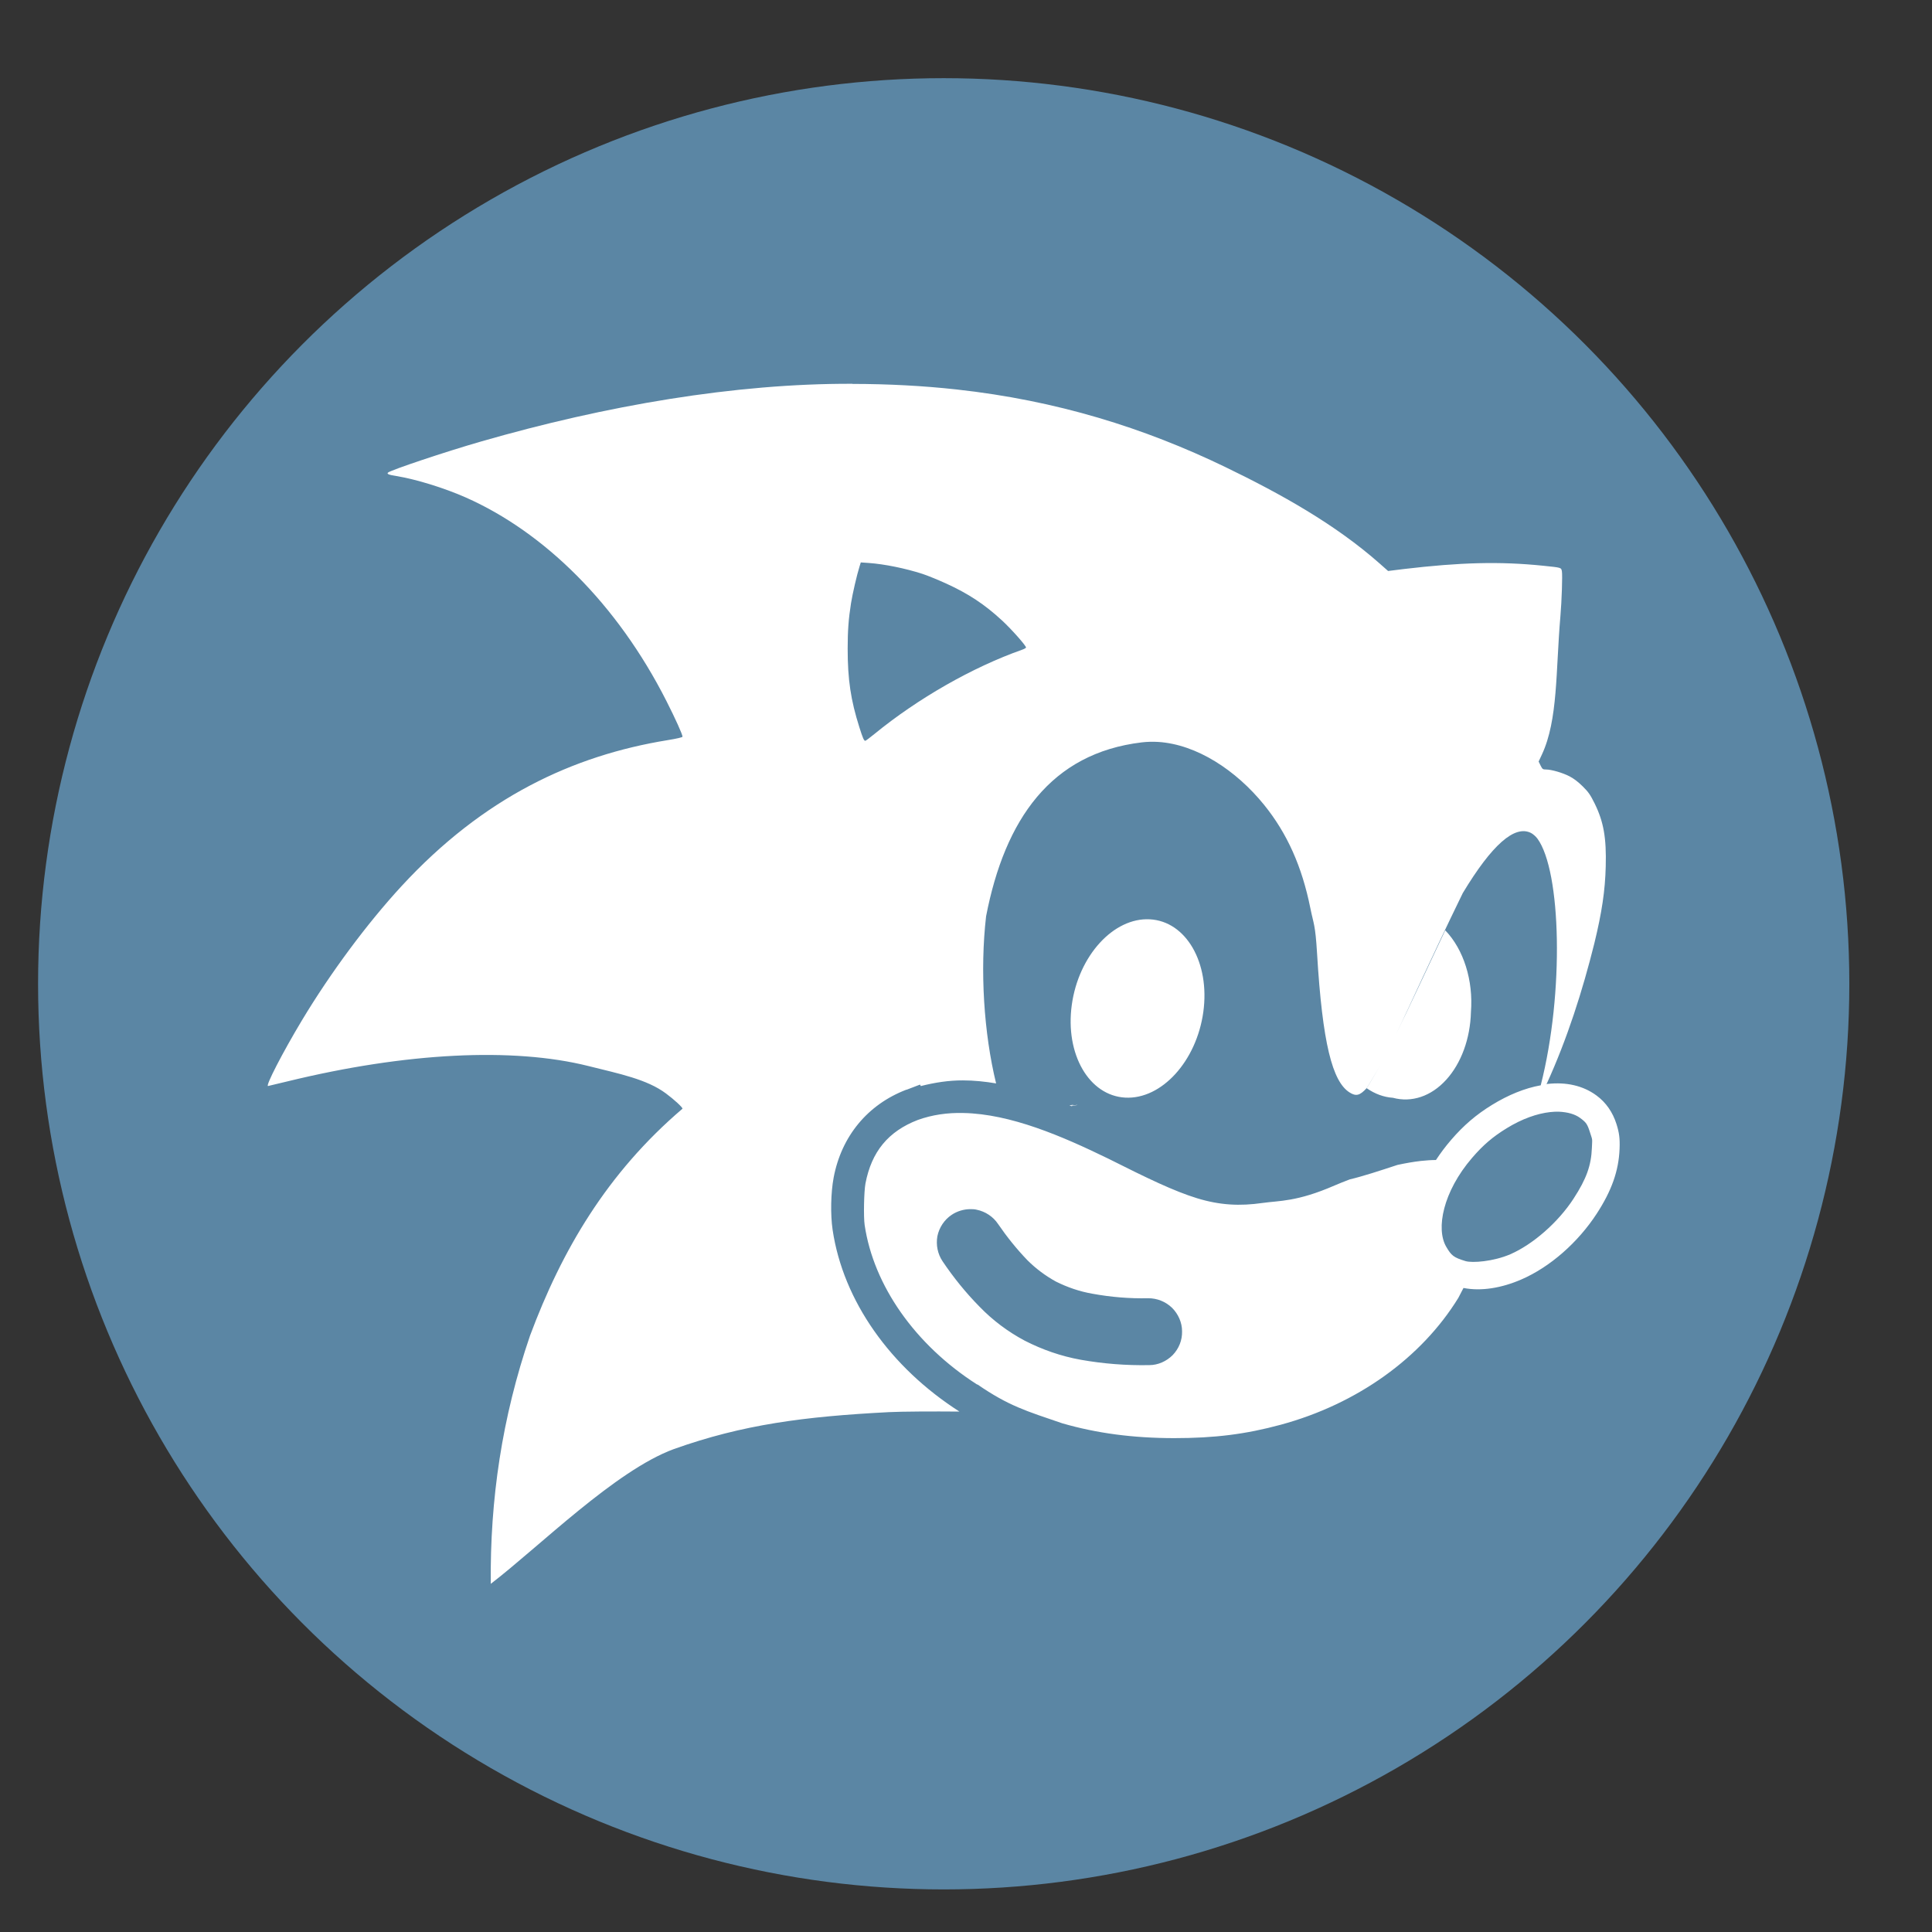 <?xml version="1.0" encoding="UTF-8" standalone="no"?>
<!-- Created with Inkscape (http://www.inkscape.org/) -->

<svg
   xmlns:dc="http://purl.org/dc/elements/1.1/"
   xmlns:cc="http://creativecommons.org/ns#"
   xmlns:rdf="http://www.w3.org/1999/02/22-rdf-syntax-ns#"
   xmlns:svg="http://www.w3.org/2000/svg"
   xmlns="http://www.w3.org/2000/svg"
   xmlns:xlink="http://www.w3.org/1999/xlink"
   xmlns:sodipodi="http://sodipodi.sourceforge.net/DTD/sodipodi-0.dtd"
   xmlns:inkscape="http://www.inkscape.org/namespaces/inkscape"
   width="48"
   height="48"
   viewBox="0 0 48 48"
   id="svg4232"
   version="1.1"
   inkscape:version="0.92.4 5da689c313, 2019-01-14"
   sodipodi:docname="gens-gs.svg">
  <rect x="0" y="0" width="48" height="48" fill="#333333" stroke="none"/>
  <defs
     id="defs4234">
    <color-profile
       name="NTSC-RGB"
       xlink:href="/usr/share/color/icc/colord/NTSC-RGB.icc"
       id="color-profile3" />
    <color-profile
       name="Apple-RGB"
       xlink:href="/usr/share/color/icc/colord/AppleRGB.icc"
       id="color-profile5" />
    <color-profile
       name="Compatible-with-Adobe-RGB--1998-"
       xlink:href="/usr/share/color/icc/colord/AdobeRGB1998.icc"
       id="color-profile7" />
    <radialGradient
       id="radial0"
       gradientUnits="userSpaceOnUse"
       cx="450.909"
       cy="189.579"
       fx="450.909"
       fy="189.579"
       r="21.167"
       gradientTransform="matrix(3.57049e-7,-0.103,-0.288,-1.33269e-7,78.985,88.973)">
      <stop
         offset="0"
         style="stop-color:rgb(0%,0%,0%);stop-opacity:0.314;"
         id="stop822" />
      <stop
         offset="0.222"
         style="stop-color:rgb(0%,0%,0%);stop-opacity:0.275;"
         id="stop824" />
      <stop
         offset="1"
         style="stop-color:rgb(0%,0%,0%);stop-opacity:0;"
         id="stop826" />
    </radialGradient>
    <radialGradient
       id="radial1"
       gradientUnits="userSpaceOnUse"
       cx="450.909"
       cy="189.579"
       fx="450.909"
       fy="189.579"
       r="21.167"
       gradientTransform="matrix(-3.57049e-7,0.103,0.288,1.33269e-7,-31.686,-4.375)">
      <stop
         offset="0"
         style="stop-color:rgb(0%,0%,0%);stop-opacity:0.314;"
         id="stop829" />
      <stop
         offset="0.222"
         style="stop-color:rgb(0%,0%,0%);stop-opacity:0.275;"
         id="stop831" />
      <stop
         offset="1"
         style="stop-color:rgb(0%,0%,0%);stop-opacity:0;"
         id="stop833" />
    </radialGradient>
    <radialGradient
       id="radial2"
       gradientUnits="userSpaceOnUse"
       cx="450.909"
       cy="189.579"
       fx="450.909"
       fy="189.579"
       r="21.167"
       gradientTransform="matrix(-3.57049e-7,-0.103,0.288,-1.33269e-7,-31.686,88.973)">
      <stop
         offset="0"
         style="stop-color:rgb(0%,0%,0%);stop-opacity:0.314;"
         id="stop836" />
      <stop
         offset="0.222"
         style="stop-color:rgb(0%,0%,0%);stop-opacity:0.275;"
         id="stop838" />
      <stop
         offset="1"
         style="stop-color:rgb(0%,0%,0%);stop-opacity:0;"
         id="stop840" />
    </radialGradient>
    <radialGradient
       id="radial3"
       gradientUnits="userSpaceOnUse"
       cx="450.909"
       cy="189.579"
       fx="450.909"
       fy="189.579"
       r="21.167"
       gradientTransform="matrix(3.57049e-7,0.103,-0.288,1.33269e-7,78.985,-4.375)">
      <stop
         offset="0"
         style="stop-color:rgb(0%,0%,0%);stop-opacity:0.314;"
         id="stop843" />
      <stop
         offset="0.222"
         style="stop-color:rgb(0%,0%,0%);stop-opacity:0.275;"
         id="stop845" />
      <stop
         offset="1"
         style="stop-color:rgb(0%,0%,0%);stop-opacity:0;"
         id="stop847" />
    </radialGradient>
    <linearGradient
       id="linear0"
       gradientUnits="userSpaceOnUse"
       x1="255.323"
       y1="233.5"
       x2="255.323"
       y2="254.667"
       gradientTransform="matrix(0.027,0,0,0.082,16.657,23.143)">
      <stop
         offset="0"
         style="stop-color:rgb(0%,0%,0%);stop-opacity:0.275;"
         id="stop850" />
      <stop
         offset="1"
         style="stop-color:rgb(0%,0%,0%);stop-opacity:0;"
         id="stop852" />
    </linearGradient>
    <linearGradient
       id="linear1"
       gradientUnits="userSpaceOnUse"
       x1="254"
       y1="233.5"
       x2="254"
       y2="-168.667"
       gradientTransform="matrix(0.094,0,0,0.094,0,20.158)">
      <stop
         offset="0"
         style="stop-color:rgb(100%,43.922%,26.275%);stop-opacity:1;"
         id="stop855" />
      <stop
         offset="1"
         style="stop-color:rgb(100%,54.118%,39.608%);stop-opacity:1;"
         id="stop857" />
    </linearGradient>
    <linearGradient
       id="linear2"
       gradientUnits="userSpaceOnUse"
       x1="254"
       y1="148.833"
       x2="254"
       y2="-84"
       gradientTransform="matrix(0.094,0,0,0.094,0,20.158)">
      <stop
         offset="0"
         style="stop-color:rgb(74.118%,74.118%,74.118%);stop-opacity:1;"
         id="stop860" />
      <stop
         offset="1"
         style="stop-color:rgb(87.843%,87.843%,87.843%);stop-opacity:1;"
         id="stop862" />
    </linearGradient>
    <linearGradient
       id="linear2-3"
       gradientUnits="userSpaceOnUse"
       x1="254"
       y1="148.833"
       x2="254"
       y2="-84"
       gradientTransform="matrix(0.085,0,0,0.085,-19.163,21.468)">
      <stop
         offset="0"
         style="stop-color:rgb(74.118%,74.118%,74.118%);stop-opacity:1;"
         id="stop860-6" />
      <stop
         offset="1"
         style="stop-color:rgb(87.843%,87.843%,87.843%);stop-opacity:1;"
         id="stop862-7" />
    </linearGradient>
    <radialGradient
       id="radial0-1"
       gradientUnits="userSpaceOnUse"
       cx="450.909"
       cy="189.579"
       fx="450.909"
       fy="189.579"
       r="21.167"
       gradientTransform="matrix(3.57049e-7,-0.103,-0.288,-1.33269e-7,78.985,88.973)">
      <stop
         offset="0"
         style="stop-color:rgb(0%,0%,0%);stop-opacity:0.314;"
         id="stop822-2" />
      <stop
         offset="0.222"
         style="stop-color:rgb(0%,0%,0%);stop-opacity:0.275;"
         id="stop824-7" />
      <stop
         offset="1"
         style="stop-color:rgb(0%,0%,0%);stop-opacity:0;"
         id="stop826-0" />
    </radialGradient>
    <radialGradient
       id="radial1-9"
       gradientUnits="userSpaceOnUse"
       cx="450.909"
       cy="189.579"
       fx="450.909"
       fy="189.579"
       r="21.167"
       gradientTransform="matrix(-3.57049e-7,0.103,0.288,1.33269e-7,-31.686,-4.375)">
      <stop
         offset="0"
         style="stop-color:rgb(0%,0%,0%);stop-opacity:0.314;"
         id="stop829-3" />
      <stop
         offset="0.222"
         style="stop-color:rgb(0%,0%,0%);stop-opacity:0.275;"
         id="stop831-6" />
      <stop
         offset="1"
         style="stop-color:rgb(0%,0%,0%);stop-opacity:0;"
         id="stop833-0" />
    </radialGradient>
    <radialGradient
       id="radial2-6"
       gradientUnits="userSpaceOnUse"
       cx="450.909"
       cy="189.579"
       fx="450.909"
       fy="189.579"
       r="21.167"
       gradientTransform="matrix(-3.57049e-7,-0.103,0.288,-1.33269e-7,-31.686,88.973)">
      <stop
         offset="0"
         style="stop-color:rgb(0%,0%,0%);stop-opacity:0.314;"
         id="stop836-2" />
      <stop
         offset="0.222"
         style="stop-color:rgb(0%,0%,0%);stop-opacity:0.275;"
         id="stop838-6" />
      <stop
         offset="1"
         style="stop-color:rgb(0%,0%,0%);stop-opacity:0;"
         id="stop840-1" />
    </radialGradient>
    <radialGradient
       id="radial3-8"
       gradientUnits="userSpaceOnUse"
       cx="450.909"
       cy="189.579"
       fx="450.909"
       fy="189.579"
       r="21.167"
       gradientTransform="matrix(3.57049e-7,0.103,-0.288,1.33269e-7,78.985,-4.375)">
      <stop
         offset="0"
         style="stop-color:rgb(0%,0%,0%);stop-opacity:0.314;"
         id="stop843-7" />
      <stop
         offset="0.222"
         style="stop-color:rgb(0%,0%,0%);stop-opacity:0.275;"
         id="stop845-9" />
      <stop
         offset="1"
         style="stop-color:rgb(0%,0%,0%);stop-opacity:0;"
         id="stop847-2" />
    </radialGradient>
    <radialGradient
       id="radial0-3"
       gradientUnits="userSpaceOnUse"
       cx="450.909"
       cy="189.579"
       fx="450.909"
       fy="189.579"
       r="21.167"
       gradientTransform="matrix(3.57049e-7,-0.103,-0.288,-1.33269e-7,78.985,88.973)">
      <stop
         offset="0"
         style="stop-color:rgb(0%,0%,0%);stop-opacity:0.314;"
         id="stop822-6" />
      <stop
         offset="0.222"
         style="stop-color:rgb(0%,0%,0%);stop-opacity:0.275;"
         id="stop824-75" />
      <stop
         offset="1"
         style="stop-color:rgb(0%,0%,0%);stop-opacity:0;"
         id="stop826-3" />
    </radialGradient>
    <radialGradient
       id="radial1-5"
       gradientUnits="userSpaceOnUse"
       cx="450.909"
       cy="189.579"
       fx="450.909"
       fy="189.579"
       r="21.167"
       gradientTransform="matrix(-3.57049e-7,0.103,0.288,1.33269e-7,-31.686,-4.375)">
      <stop
         offset="0"
         style="stop-color:rgb(0%,0%,0%);stop-opacity:0.314;"
         id="stop829-6" />
      <stop
         offset="0.222"
         style="stop-color:rgb(0%,0%,0%);stop-opacity:0.275;"
         id="stop831-2" />
      <stop
         offset="1"
         style="stop-color:rgb(0%,0%,0%);stop-opacity:0;"
         id="stop833-9" />
    </radialGradient>
    <radialGradient
       id="radial2-1"
       gradientUnits="userSpaceOnUse"
       cx="450.909"
       cy="189.579"
       fx="450.909"
       fy="189.579"
       r="21.167"
       gradientTransform="matrix(-3.57049e-7,-0.103,0.288,-1.33269e-7,-31.686,88.973)">
      <stop
         offset="0"
         style="stop-color:rgb(0%,0%,0%);stop-opacity:0.314;"
         id="stop836-27" />
      <stop
         offset="0.222"
         style="stop-color:rgb(0%,0%,0%);stop-opacity:0.275;"
         id="stop838-0" />
      <stop
         offset="1"
         style="stop-color:rgb(0%,0%,0%);stop-opacity:0;"
         id="stop840-9" />
    </radialGradient>
    <radialGradient
       id="radial3-3"
       gradientUnits="userSpaceOnUse"
       cx="450.909"
       cy="189.579"
       fx="450.909"
       fy="189.579"
       r="21.167"
       gradientTransform="matrix(3.57049e-7,0.103,-0.288,1.33269e-7,78.985,-4.375)">
      <stop
         offset="0"
         style="stop-color:rgb(0%,0%,0%);stop-opacity:0.314;"
         id="stop843-6" />
      <stop
         offset="0.222"
         style="stop-color:rgb(0%,0%,0%);stop-opacity:0.275;"
         id="stop845-0" />
      <stop
         offset="1"
         style="stop-color:rgb(0%,0%,0%);stop-opacity:0;"
         id="stop847-6" />
    </radialGradient>
    <radialGradient
       id="radial0-7"
       gradientUnits="userSpaceOnUse"
       cx="450.909"
       cy="189.579"
       fx="450.909"
       fy="189.579"
       r="21.167"
       gradientTransform="matrix(3.57049e-7,-0.103,-0.288,-1.33269e-7,78.985,88.973)">
      <stop
         offset="0"
         style="stop-color:rgb(0%,0%,0%);stop-opacity:0.314;"
         id="stop822-5" />
      <stop
         offset="0.222"
         style="stop-color:rgb(0%,0%,0%);stop-opacity:0.275;"
         id="stop824-9" />
      <stop
         offset="1"
         style="stop-color:rgb(0%,0%,0%);stop-opacity:0;"
         id="stop826-2" />
    </radialGradient>
    <radialGradient
       id="radial1-2"
       gradientUnits="userSpaceOnUse"
       cx="450.909"
       cy="189.579"
       fx="450.909"
       fy="189.579"
       r="21.167"
       gradientTransform="matrix(-3.57049e-7,0.103,0.288,1.33269e-7,-31.686,-4.375)">
      <stop
         offset="0"
         style="stop-color:rgb(0%,0%,0%);stop-opacity:0.314;"
         id="stop829-8" />
      <stop
         offset="0.222"
         style="stop-color:rgb(0%,0%,0%);stop-opacity:0.275;"
         id="stop831-9" />
      <stop
         offset="1"
         style="stop-color:rgb(0%,0%,0%);stop-opacity:0;"
         id="stop833-7" />
    </radialGradient>
    <radialGradient
       id="radial2-3"
       gradientUnits="userSpaceOnUse"
       cx="450.909"
       cy="189.579"
       fx="450.909"
       fy="189.579"
       r="21.167"
       gradientTransform="matrix(-3.57049e-7,-0.103,0.288,-1.33269e-7,-31.686,88.973)">
      <stop
         offset="0"
         style="stop-color:rgb(0%,0%,0%);stop-opacity:0.314;"
         id="stop836-6" />
      <stop
         offset="0.222"
         style="stop-color:rgb(0%,0%,0%);stop-opacity:0.275;"
         id="stop838-1" />
      <stop
         offset="1"
         style="stop-color:rgb(0%,0%,0%);stop-opacity:0;"
         id="stop840-2" />
    </radialGradient>
    <radialGradient
       id="radial3-9"
       gradientUnits="userSpaceOnUse"
       cx="450.909"
       cy="189.579"
       fx="450.909"
       fy="189.579"
       r="21.167"
       gradientTransform="matrix(3.57049e-7,0.103,-0.288,1.33269e-7,78.985,-4.375)">
      <stop
         offset="0"
         style="stop-color:rgb(0%,0%,0%);stop-opacity:0.314;"
         id="stop843-3" />
      <stop
         offset="0.222"
         style="stop-color:rgb(0%,0%,0%);stop-opacity:0.275;"
         id="stop845-1" />
      <stop
         offset="1"
         style="stop-color:rgb(0%,0%,0%);stop-opacity:0;"
         id="stop847-9" />
    </radialGradient>
    <linearGradient
       id="linearGradient3866">
      <stop
         style="stop-color:#000000;stop-opacity:0.521"
         offset="0"
         id="stop3868" />
      <stop
         style="stop-color:#2883c3;stop-opacity:0;"
         offset="1"
         id="stop3870" />
    </linearGradient>
    <linearGradient
       id="linearGradient3874">
      <stop
         style="stop-color:#000d0e;stop-opacity:0.841;"
         offset="0"
         id="stop3876" />
      <stop
         style="stop-color:#000000;stop-opacity:0;"
         offset="1"
         id="stop3878" />
    </linearGradient>
    <clipPath
       id="clipPath892"
       clipPathUnits="userSpaceOnUse">
      <path
         inkscape:connector-curvature="0"
         id="path894"
         d="M 38.524,20.232 V 51.239 h 3.597 V 20.232 Z M 14.126,21.003 V 52.011 H 17.723 V 21.003 Z M 5.992,21.259 V 52.267 H 9.591 V 21.259 Z m 24.398,1.371 v 31.006 h 3.597 V 22.63 Z m -20.331,1.626 v 31.008 h 3.597 V 24.257 Z m 24.397,0.086 v 31.008 h 3.599 V 24.343 Z M 1.927,25.799 V 56.807 H 5.524 V 25.799 Z m 16.265,0.086 v 31.008 h 3.597 V 25.885 Z m 24.398,0 v 31.008 h 3.597 V 25.885 Z m -16.265,2.228 v 31.006 h 3.597 V 28.112 Z M 22.259,30.767 v 31.008 h 3.597 V 30.767 Z"
         style="fill:#ffffff;fill-opacity:0.255;stroke:none;stroke-width:1.526;stroke-linecap:round;stroke-linejoin:round;stroke-miterlimit:4;stroke-dasharray:none;stroke-opacity:1" />
    </clipPath>
    <clipPath
       clipPathUnits="userSpaceOnUse"
       id="clipPath3881">
      <circle
         r="103.5"
         cy="152.5"
         cx="539.5"
         style="fill:#008dff;fill-opacity:1;fill-rule:evenodd;stroke:none"
         id="path3883"
         transform="translate(-412,-17)" />
    </clipPath>
    <linearGradient
       id="linearGradient4019">
      <stop
         offset="0"
         style="stop-color:#adcce1;stop-opacity:1;"
         id="stop4021" />
      <stop
         offset="0.262"
         style="stop-color:#6bbfe1;stop-opacity:1;"
         id="stop4023" />
      <stop
         offset="0.746"
         style="stop-color:#2596d1;stop-opacity:1;"
         id="stop4025" />
      <stop
         offset="1"
         style="stop-color:#2372c0;stop-opacity:1;"
         id="stop4027" />
    </linearGradient>
    <linearGradient
       id="linearGradient4085">
      <stop
         offset="0"
         style="stop-color:#ffffff;stop-opacity:1"
         id="stop4087" />
      <stop
         offset="0.063"
         style="stop-color:#ffffff;stop-opacity:0.2"
         id="stop4089" />
      <stop
         offset="0.951"
         style="stop-color:#ffffff;stop-opacity:0.2"
         id="stop4091" />
      <stop
         offset="1"
         style="stop-color:#ffffff;stop-opacity:0.392"
         id="stop4093" />
    </linearGradient>
    <filter
       style="color-interpolation-filters:sRGB"
       id="filter3174">
      <feGaussianBlur
         stdDeviation="1.71"
         id="feGaussianBlur3176" />
    </filter>
    <linearGradient
       gradientTransform="scale(1.006,0.994)"
       gradientUnits="userSpaceOnUse"
       id="ButtonShadow"
       y2="7.017"
       x2="45.448"
       y1="92.54"
       x1="45.448">
      <stop
         offset="0"
         style="stop-color:#000000;stop-opacity:1"
         id="stop3750" />
      <stop
         offset="1"
         style="stop-color:#000000;stop-opacity:0.588"
         id="stop3752" />
    </linearGradient>
    <linearGradient
       id="linearGradient5048-8-7">
      <stop
         offset="0"
         style="stop-color:#000000;stop-opacity:0"
         id="stop5050-4-2" />
      <stop
         offset="0.5"
         style="stop-color:#000000;stop-opacity:1"
         id="stop5056-7-4" />
      <stop
         offset="1"
         style="stop-color:#000000;stop-opacity:0"
         id="stop5052-0-1-7" />
    </linearGradient>
    <linearGradient
       id="linearGradient5060-29-0">
      <stop
         offset="0"
         style="stop-color:#000000;stop-opacity:1"
         id="stop5062-9-7" />
      <stop
         offset="1"
         style="stop-color:#000000;stop-opacity:0"
         id="stop5064-08-2" />
    </linearGradient>
    <linearGradient
       id="linearGradient3851">
      <stop
         id="stop3853"
         style="stop-color:#5b8da7;stop-opacity:1;"
         offset="0" />
      <stop
         id="stop3855"
         style="stop-color:#1c3447;stop-opacity:1;"
         offset="1" />
    </linearGradient>
    <filter
       style="color-interpolation-filters:sRGB"
       id="filter3174-0">
      <feGaussianBlur
         stdDeviation="1.71"
         id="feGaussianBlur3176-9" />
    </filter>
    <clipPath
       id="clipPath916"
       clipPathUnits="userSpaceOnUse">
      <g
         id="g920"
         inkscape:label="circulo"
         style="display:inline;opacity:0.99;fill:#126136;fill-opacity:1"
         transform="matrix(1.15,0,0,1.15,-4.486,-7.526)">
        <path
           style="fill:#126136;fill-opacity:1;stroke:none;stroke-width:1.491"
           d="M 44.322,27.405 A 19.73,19.73 0 0 1 24.592,47.135 19.73,19.73 0 0 1 4.863,27.405 19.73,19.73 0 0 1 24.592,7.675 19.73,19.73 0 0 1 44.322,27.405 Z"
           id="path918"
           inkscape:connector-curvature="0" />
      </g>
    </clipPath>
    <clipPath
       clipPathUnits="userSpaceOnUse"
       id="clipPath3866">
      <circle
         r="312"
         cy="449"
         cx="1132"
         id="path3868"
         style="fill:#44abb1;fill-opacity:1;fill-rule:evenodd;stroke:none"
         transform="matrix(0.687,0,0,0.687,-521.355,-47.662)" />
    </clipPath>
    <linearGradient
       inkscape:collect="always"
       id="linearGradient4118">
      <stop
         style="stop-color:#0eb474;stop-opacity:1;"
         offset="0"
         id="stop4120" />
      <stop
         style="stop-color:#0eb474;stop-opacity:0;"
         offset="1"
         id="stop4122" />
    </linearGradient>
    <linearGradient
       id="linearGradient3837"
       inkscape:collect="always">
      <stop
         id="stop3839"
         offset="0"
         style="stop-color:#7db257;stop-opacity:1;" />
      <stop
         id="stop3841"
         offset="1"
         style="stop-color:#7db257;stop-opacity:0;" />
    </linearGradient>
    <linearGradient
       gradientUnits="userSpaceOnUse"
       y2="356.662"
       x2="316.055"
       y1="546.635"
       x1="502.835"
       id="linearGradient3843"
       xlink:href="#linearGradient3837"
       inkscape:collect="always" />
    <clipPath
       id="clipPath3847"
       clipPathUnits="userSpaceOnUse">
      <circle
         r="260.215"
         cy="342.294"
         cx="322.441"
         style="fill:url(#linearGradient3843);fill-opacity:1;fill-rule:evenodd;stroke:none"
         id="path3849"
         transform="matrix(0.886,0,0,0.886,-24.011,495.99)" />
    </clipPath>
    <clipPath
       clipPathUnits="userSpaceOnUse"
       id="clipPath3344">
      <circle
         r="260.215"
         cy="342.294"
         cx="322.441"
         transform="matrix(0.1,0,0,0.1,-8.128,-10.107)"
         id="path3346"
         style="fill:#0eb474;fill-opacity:1;fill-rule:evenodd;stroke:none" />
    </clipPath>
    <linearGradient
       inkscape:collect="always"
       xlink:href="#linearGradient4118"
       id="linearGradient4124"
       x1="62.225"
       y1="342.294"
       x2="582.656"
       y2="342.294"
       gradientUnits="userSpaceOnUse" />
    <clipPath
       id="clipPath932"
       clipPathUnits="userSpaceOnUse">
      <g
         id="g936"
         inkscape:label="circulo"
         style="display:inline;opacity:0.99;fill:#32b6a1;fill-opacity:1"
         transform="matrix(1.15,0,0,1.15,-4.486,-7.526)">
        <path
           style="fill:#32b6a1;fill-opacity:1;stroke:none;stroke-width:1.491"
           d="M 44.322,27.405 A 19.73,19.73 0 0 1 24.592,47.135 19.73,19.73 0 0 1 4.863,27.405 19.73,19.73 0 0 1 24.592,7.675 19.73,19.73 0 0 1 44.322,27.405 Z"
           id="path934"
           inkscape:connector-curvature="0" />
      </g>
    </clipPath>
    <clipPath
       id="clipPath942"
       clipPathUnits="userSpaceOnUse">
      <g
         id="g946"
         inkscape:label="circulo"
         style="display:inline;opacity:0.99;fill:#32b6a1;fill-opacity:1"
         transform="matrix(1.15,0,0,1.15,-4.486,-7.526)">
        <path
           style="fill:#32b6a1;fill-opacity:1;stroke:none;stroke-width:1.491"
           d="M 44.322,27.405 A 19.73,19.73 0 0 1 24.592,47.135 19.73,19.73 0 0 1 4.863,27.405 19.73,19.73 0 0 1 24.592,7.675 19.73,19.73 0 0 1 44.322,27.405 Z"
           id="path944"
           inkscape:connector-curvature="0" />
      </g>
    </clipPath>
    <linearGradient
       id="linearGradient3822">
      <stop
         id="stop3824"
         style="stop-color:#e6e6e6;stop-opacity:1"
         offset="0" />
      <stop
         id="stop3826"
         style="stop-color:#f5f5f5;stop-opacity:1"
         offset="1" />
    </linearGradient>
    <linearGradient
       id="linearGradient3737">
      <stop
         id="stop3739"
         style="stop-color:#ffffff;stop-opacity:1"
         offset="0" />
      <stop
         id="stop3741"
         style="stop-color:#ffffff;stop-opacity:0"
         offset="1" />
    </linearGradient>
    <linearGradient
       id="linearGradient3700">
      <stop
         id="stop3702"
         style="stop-color:#f05517;stop-opacity:1"
         offset="0" />
      <stop
         id="stop3704"
         style="stop-color:#f37340;stop-opacity:1"
         offset="1" />
    </linearGradient>
    <filter
       id="filter3174-7"
       style="color-interpolation-filters:sRGB">
      <feGaussianBlur
         id="feGaussianBlur3176-5"
         stdDeviation="1.71" />
    </filter>
    <linearGradient
       x1="36.357"
       y1="6"
       x2="36.357"
       y2="63.893"
       id="linearGradient3188"
       xlink:href="#linearGradient3737"
       gradientUnits="userSpaceOnUse" />
    <filter
       x="-0.192"
       y="-0.192"
       width="1.384"
       height="1.384"
       id="filter3794"
       style="color-interpolation-filters:sRGB">
      <feGaussianBlur
         id="feGaussianBlur3796"
         stdDeviation="5.28" />
    </filter>
    <linearGradient
       x1="48"
       y1="20.221"
       x2="48"
       y2="138.661"
       id="linearGradient3613"
       xlink:href="#linearGradient3737"
       gradientUnits="userSpaceOnUse" />
    <radialGradient
       cx="48"
       cy="90.172"
       r="42"
       fx="48"
       fy="90.172"
       id="radialGradient3619"
       xlink:href="#linearGradient3737"
       gradientUnits="userSpaceOnUse"
       gradientTransform="matrix(1.157,0,0,0.996,-7.551,0.197)" />
    <clipPath
       id="clipPath3613">
      <rect
         width="84"
         height="84"
         rx="6"
         ry="6"
         x="6"
         y="6"
         id="rect3615"
         style="fill:#ffffff;fill-opacity:1;fill-rule:nonzero;stroke:none" />
    </clipPath>
    <linearGradient
       x1="48"
       y1="90"
       x2="48"
       y2="5.988"
       id="linearGradient3617"
       xlink:href="#linearGradient3822"
       gradientUnits="userSpaceOnUse" />
    <linearGradient
       x1="45.448"
       y1="92.54"
       x2="45.448"
       y2="7.017"
       id="ButtonShadow-0"
       gradientUnits="userSpaceOnUse"
       gradientTransform="matrix(1.006,0,0,0.994,100,0)">
      <stop
         id="stop3750-8"
         style="stop-color:#000000;stop-opacity:1"
         offset="0" />
      <stop
         id="stop3752-5"
         style="stop-color:#000000;stop-opacity:0.588"
         offset="1" />
    </linearGradient>
    <linearGradient
       x1="32.251"
       y1="6.132"
       x2="32.251"
       y2="90.239"
       id="linearGradient3780"
       xlink:href="#ButtonShadow-0"
       gradientUnits="userSpaceOnUse"
       gradientTransform="matrix(1.024,0,0,1.012,-1.143,-98.071)" />
    <linearGradient
       x1="32.251"
       y1="6.132"
       x2="32.251"
       y2="90.239"
       id="linearGradient3721"
       xlink:href="#ButtonShadow-0"
       gradientUnits="userSpaceOnUse"
       gradientTransform="translate(0,-97)" />
    <linearGradient
       gradientTransform="matrix(3.691,0,0,3.691,86.006,-394.232)"
       x1="47.973"
       y1="79.776"
       x2="47.973"
       y2="16.436"
       id="linearGradient3067"
       xlink:href="#linearGradient3700"
       gradientUnits="userSpaceOnUse" />
    <clipPath
       id="clipPath1109"
       clipPathUnits="userSpaceOnUse">
      <g
         id="g1113"
         inkscape:label="circulo"
         style="display:inline;opacity:0.99;fill:#fa6e31;fill-opacity:1"
         transform="matrix(12.332,0,0,12.332,-47.545,-534.585)">
        <path
           style="fill:#fa6e31;fill-opacity:1;stroke:none;stroke-width:1.491"
           d="M 44.322,27.405 A 19.73,19.73 0 0 1 24.592,47.135 19.73,19.73 0 0 1 4.863,27.405 19.73,19.73 0 0 1 24.592,7.675 19.73,19.73 0 0 1 44.322,27.405 Z"
           id="path1111"
           inkscape:connector-curvature="0" />
      </g>
    </clipPath>
    <filter
       filterUnits="objectBoundingBox"
       color-interpolation-filters="sRGB"
       y="-200%"
       x="-200%"
       height="400%"
       width="400%"
       id="JL0PC5maDbkAjO55cpfF0OHpA8bDli6c">
      <feGaussianBlur
         id="feGaussianBlur987"
         stdDeviation="4.294"
         in="SourceGraphic" />
      <feOffset
         id="feOffset989"
         result="pf_100_offsetBlur"
         dy="4"
         dx="0" />
      <feFlood
         id="feFlood991"
         flood-opacity=".4" />
      <feComposite
         id="feComposite993"
         result="pf_100_dropShadow"
         operator="in"
         in2="pf_100_offsetBlur" />
      <feBlend
         id="feBlend995"
         mode="normal"
         in2="pf_100_dropShadow"
         in="SourceGraphic" />
    </filter>
    <filter
       filterUnits="objectBoundingBox"
       color-interpolation-filters="sRGB"
       y="-200%"
       x="-200%"
       height="400%"
       width="400%"
       id="HVlZDtYZu59CWYGXCQF4k0ynMrNh2uPZ">
      <feGaussianBlur
         id="feGaussianBlur992"
         stdDeviation="4.294"
         in="SourceGraphic" />
      <feOffset
         id="feOffset994"
         result="pf_100_offsetBlur"
         dy="4"
         dx="0" />
      <feFlood
         id="feFlood996"
         flood-opacity=".4" />
      <feComposite
         id="feComposite998"
         result="pf_100_dropShadow"
         operator="in"
         in2="pf_100_offsetBlur" />
      <feBlend
         id="feBlend1000"
         mode="normal"
         in2="pf_100_dropShadow"
         in="SourceGraphic" />
    </filter>
    <linearGradient
       gradientUnits="userSpaceOnUse"
       gradientTransform="matrix(27.066,0,0,31.45,4.429,1024.613)"
       y2="1"
       y1="0"
       x2="0"
       x1="0"
       id="_lgradient_528-1">
      <stop
         id="stop1036-3"
         style="stop-color:#5786FF"
         offset="0%" />
      <stop
         id="stop1038-6"
         style="stop-color:#51A8FF"
         offset="50%" />
      <stop
         id="stop1040-4"
         style="stop-color:#0F82F5"
         offset="100%" />
    </linearGradient>
    <linearGradient
       gradientUnits="userSpaceOnUse"
       gradientTransform="matrix(30.822,0,0,39.062,14.669,1018.109)"
       y2="1"
       y1="0"
       x2="0"
       x1="0"
       id="_lgradient_529-2">
      <stop
         id="stop1045-3"
         style="stop-color:#1FD175"
         offset="0%" />
      <stop
         id="stop1047-2"
         style="stop-color:#0F5"
         offset="100%" />
    </linearGradient>
    <linearGradient
       gradientUnits="userSpaceOnUse"
       gradientTransform="matrix(11.496,0,0,27.301,33.999,6.814)"
       y2="1"
       y1="0"
       x2="0"
       x1="0"
       id="_lgradient_527-3">
      <stop
         id="stop1027-9"
         style="stop-color:#5786FF"
         offset="0%" />
      <stop
         id="stop1029-4"
         style="stop-color:#51A8FF"
         offset="50%" />
      <stop
         id="stop1031-1"
         style="stop-color:#0F82F5"
         offset="100%" />
    </linearGradient>
    <filter
       filterUnits="objectBoundingBox"
       color-interpolation-filters="sRGB"
       y="-200%"
       x="-200%"
       height="400%"
       width="400%"
       id="rNqureEvb0NVQQqDVxx2Jux5TYBo6IeT">
      <feGaussianBlur
         id="feGaussianBlur1169"
         stdDeviation="4.294"
         in="SourceGraphic" />
      <feOffset
         id="feOffset1171"
         result="pf_100_offsetBlur"
         dy="4"
         dx="0" />
      <feFlood
         id="feFlood1173"
         flood-opacity=".4" />
      <feComposite
         id="feComposite1175"
         result="pf_100_dropShadow"
         operator="in"
         in2="pf_100_offsetBlur" />
      <feBlend
         id="feBlend1177"
         mode="normal"
         in2="pf_100_dropShadow"
         in="SourceGraphic" />
    </filter>
    <filter
       filterUnits="objectBoundingBox"
       color-interpolation-filters="sRGB"
       y="-200%"
       x="-200%"
       height="400%"
       width="400%"
       id="2pSM3saP2bj3fjKZLU6QLFODS2viyNh3">
      <feGaussianBlur
         id="feGaussianBlur1204"
         stdDeviation="4.294" />
    </filter>
    <linearGradient
       gradientUnits="userSpaceOnUse"
       gradientTransform="matrix(25.925,0,0,21.149,10.394,13)"
       y2="1"
       y1="0"
       x2="0"
       x1="0"
       id="_lgradient_89-8">
      <stop
         id="stop1213-3"
         style="stop-color:#EDC268"
         offset="0%" />
      <stop
         id="stop1215-6"
         style="stop-color:#9B7424"
         offset="100%" />
    </linearGradient>
    <linearGradient
       gradientUnits="userSpaceOnUse"
       gradientTransform="matrix(24.234,0,0,25.178,8.121,1017.362)"
       y2="0.999"
       y1="0.005"
       x2="0.19"
       x1="0.187"
       id="_lgradient_90-5">
      <stop
         id="stop1220-3"
         style="stop-color:#07B3FF"
         offset="0%" />
      <stop
         id="stop1222-3"
         style="stop-color:#007DE8"
         offset="100%" />
    </linearGradient>
    <filter
       filterUnits="objectBoundingBox"
       color-interpolation-filters="sRGB"
       y="-200%"
       x="-200%"
       height="400%"
       width="400%"
       id="9N0yRbMFFJ3n5rbKMIn60C78Mkvhv3rx">
      <feGaussianBlur
         id="feGaussianBlur1335"
         stdDeviation="4.294"
         in="SourceGraphic" />
      <feOffset
         id="feOffset1337"
         result="pf_100_offsetBlur"
         dy="4"
         dx="0" />
      <feFlood
         id="feFlood1339"
         flood-opacity=".4" />
      <feComposite
         id="feComposite1341"
         result="pf_100_dropShadow"
         operator="in"
         in2="pf_100_offsetBlur" />
      <feBlend
         id="feBlend1343"
         mode="normal"
         in2="pf_100_dropShadow"
         in="SourceGraphic" />
    </filter>
    <filter
       filterUnits="objectBoundingBox"
       color-interpolation-filters="sRGB"
       y="-200%"
       x="-200%"
       height="400%"
       width="400%"
       id="dbGeM8BtvpZUStMXcZkknPxp8ZvGS8Y9">
      <feGaussianBlur
         id="feGaussianBlur1370"
         stdDeviation="4.294" />
    </filter>
    <filter
       filterUnits="objectBoundingBox"
       color-interpolation-filters="sRGB"
       y="-200%"
       x="-200%"
       height="400%"
       width="400%"
       id="96HFvmNjtmslLwkQU54nNKMyX92BbQod">
      <feGaussianBlur
         id="feGaussianBlur1393"
         stdDeviation="4.294" />
    </filter>
    <filter
       filterUnits="objectBoundingBox"
       color-interpolation-filters="sRGB"
       y="-200%"
       x="-200%"
       height="400%"
       width="400%"
       id="YrAZ1xy6Y4TYnZFvfyuMyFz2C4JyYMtg">
      <feGaussianBlur
         id="feGaussianBlur1408"
         stdDeviation="4.294" />
    </filter>
  </defs>
  <sodipodi:namedview
     id="base"
     pagecolor="#ffffff"
     bordercolor="#666666"
     borderopacity="1.0"
     inkscape:pageopacity="0.0"
     inkscape:pageshadow="2"
     inkscape:zoom="8"
     inkscape:cx="-10.902833"
     inkscape:cy="9.852627"
     inkscape:document-units="px"
     inkscape:current-layer="layer1"
     showgrid="true"
     units="px"
     inkscape:window-width="1920"
     inkscape:window-height="1024"
     inkscape:window-x="0"
     inkscape:window-y="30"
     inkscape:window-maximized="1">
    <inkscape:grid
       type="xygrid"
       id="grid4780" />
  </sodipodi:namedview>
  <g
     inkscape:label="Capa 1"
     inkscape:groupmode="layer"
     id="layer1"
     transform="translate(0,-1004.362)">
    <circle
       style="opacity:1;fill:#5b86a4;fill-opacity:1;stroke:none;stroke-width:6;stroke-linecap:round;stroke-linejoin:round;stroke-miterlimit:4;stroke-dasharray:none;stroke-dashoffset:0;stroke-opacity:1;paint-order:fill markers stroke"
       id="path4782"
       cx="23.446"
       cy="1028.804"
       r="22.5" />
    <path
       inkscape:connector-curvature="0"
       style="isolation:isolate;fill:#ffffff;stroke-width:0.229"
       d="m 21.179,1013.897 c -2.917,-0.01 -6.124,0.539 -9.231,1.435 -0.886,0.255 -2.243,0.71 -2.309,0.772 -0.034,0.033 0.021,0.056 0.208,0.085 0.483,0.078 1.194,0.297 1.726,0.533 1.941,0.86 3.757,2.635 4.985,5.058 0.226,0.446 0.399,0.83 0.399,0.885 0,0.015 -0.141,0.049 -0.372,0.086 -2.346,0.382 -4.572,1.416 -6.612,3.63 -0.855,0.928 -1.761,2.149 -2.471,3.33 -0.479,0.798 -0.91,1.633 -0.843,1.633 0.005,0 0.232,-0.055 0.506,-0.121 2.916,-0.71 5.578,-0.845 7.449,-0.377 0.789,0.197 1.459,0.331 1.932,0.683 0.203,0.151 0.411,0.342 0.411,0.378 -1.878,1.601 -3,3.522 -3.789,5.64 -0.695,2.03 -0.996,4.071 -0.975,6.165 1.2,-0.92 3.096,-2.815 4.548,-3.348 1.712,-0.61 3.236,-0.809 5.346,-0.918 0.319,-0.016 1.094,-0.02 1.753,-0.014 0,0 -0.002,0 -0.003,0 -1.708,-1.093 -2.888,-2.742 -3.151,-4.516 -0.056,-0.378 -0.045,-0.924 0.026,-1.299 0.194,-1.025 0.843,-1.813 1.806,-2.182 h 0.009 l 0.331,-0.127 0.019,0.037 c 0.347,-0.088 0.697,-0.143 1.047,-0.141 v 0 c 0.275,0 0.551,0.029 0.824,0.075 -0.305,-1.248 -0.404,-2.808 -0.249,-4.152 0.468,-2.414 1.615,-4.052 3.868,-4.321 0.135,-0.016 0.271,-0.019 0.408,-0.011 0.958,0.061 1.937,0.706 2.631,1.563 0.572,0.707 0.941,1.531 1.149,2.565 0.081,0.404 0.123,0.391 0.167,1.125 0.134,2.236 0.381,3.185 0.807,3.455 0.161,0.102 0.254,0.079 0.422,-0.103 0.165,-0.26 0.31,-0.514 0.454,-0.787 -0.148,0.279 -0.294,0.539 -0.45,0.785 0.203,0.141 0.424,0.223 0.651,0.238 0.467,0.126 0.951,-0.037 1.324,-0.447 0.373,-0.409 0.598,-1.024 0.615,-1.681 0.062,-0.786 -0.181,-1.559 -0.639,-2.033 -0.525,1.107 -0.892,1.911 -1.223,2.583 0.382,-0.786 0.831,-1.806 1.659,-3.507 0.723,-1.2 1.29,-1.7 1.696,-1.494 0.049,0.025 0.12,0.087 0.158,0.139 0.59,0.8 0.671,3.825 0.083,6.13 -0.396,0.071 -0.809,0.24 -1.209,0.486 -0.397,0.244 -0.706,0.509 -1.017,0.87 -0.14,0.162 -0.265,0.33 -0.377,0.5 -0.122,0 -0.246,0.01 -0.373,0.023 -0.193,0.022 -0.389,0.057 -0.583,0.099 -0.438,0.144 -0.854,0.281 -1.187,0.36 -0.14,0.053 -0.271,0.106 -0.376,0.151 -0.937,0.408 -1.374,0.375 -1.789,0.434 -0.564,0.081 -1.06,0.057 -1.63,-0.118 -0.569,-0.175 -1.216,-0.487 -2.205,-0.984 -1.146,-0.558 -2.425,-1.111 -3.601,-1.133 -0.391,-0.01 -0.771,0.044 -1.13,0.173 -0.733,0.283 -1.149,0.786 -1.3,1.579 -0.037,0.196 -0.05,0.832 -0.02,1.032 0.222,1.499 1.252,2.976 2.793,3.961 h 0.006 0.005 c 0.773,0.531 1.201,0.656 2.104,0.964 0.851,0.247 1.757,0.368 2.78,0.369 1.009,0 1.779,-0.097 2.65,-0.333 1.905,-0.517 3.495,-1.663 4.411,-3.15 0.043,-0.086 0.086,-0.166 0.129,-0.248 0.443,0.087 0.951,0 1.435,-0.21 0.718,-0.31 1.412,-0.924 1.876,-1.637 0.366,-0.563 0.546,-1.058 0.567,-1.612 0.01,-0.256 -0.009,-0.398 -0.077,-0.613 -0.094,-0.296 -0.26,-0.536 -0.498,-0.711 -0.339,-0.249 -0.757,-0.335 -1.205,-0.287 -0.012,0 -0.024,0 -0.036,0.01 0.516,-1.129 0.896,-2.325 1.188,-3.497 0.189,-0.777 0.269,-1.315 0.284,-1.915 0.019,-0.71 -0.052,-1.111 -0.276,-1.566 -0.107,-0.216 -0.152,-0.281 -0.294,-0.422 -0.111,-0.11 -0.222,-0.195 -0.327,-0.25 -0.173,-0.09 -0.451,-0.171 -0.588,-0.171 -0.079,0 -0.089,-0.01 -0.134,-0.099 l -0.048,-0.099 0.081,-0.173 c 0.403,-0.865 0.341,-2.059 0.46,-3.437 0.033,-0.38 0.054,-1.024 0.037,-1.115 -0.018,-0.096 -0.007,-0.092 -0.462,-0.139 -1.086,-0.112 -2.07,-0.083 -3.453,0.08 l -0.403,0.05 -0.208,-0.184 c -1.105,-0.977 -2.454,-1.73 -3.837,-2.399 -2.014,-0.973 -4.185,-1.653 -6.677,-1.927 -0.828,-0.091 -1.693,-0.137 -2.586,-0.138 z m 0.207,4.438 0.2,0.014 c 0.389,0.028 0.906,0.133 1.333,0.271 0.114,0.037 0.375,0.143 0.578,0.235 0.563,0.256 0.965,0.522 1.4,0.924 0.241,0.223 0.606,0.637 0.594,0.672 -0.005,0.013 -0.049,0.037 -0.099,0.054 -1.231,0.435 -2.586,1.208 -3.67,2.095 -0.112,0.091 -0.213,0.167 -0.224,0.167 -0.033,0 -0.061,-0.063 -0.147,-0.335 -0.215,-0.677 -0.291,-1.188 -0.291,-1.954 0,-0.442 0.021,-0.735 0.083,-1.128 0.036,-0.23 0.148,-0.713 0.21,-0.908 z m 7.181,8.867 c -0.902,-0.048 -1.771,0.905 -1.939,2.127 -0.168,1.222 0.427,2.254 1.329,2.303 0.902,0.048 1.77,-0.905 1.939,-2.128 0.168,-1.222 -0.427,-2.254 -1.329,-2.302 z m -1.902,4.61 c 0.008,0 -0.041,0 -0.093,0.013 0.006,0 0.011,0 0.017,0.01 0.038,-0.01 0.069,-0.016 0.076,-0.02 z m 0.098,0 c 0.011,0 -0.08,0.01 -0.165,0.022 0.005,0 0.009,0 0.014,0.01 0.073,-0.013 0.141,-0.025 0.152,-0.028 z m 11.971,0.17 c 0.215,0.01 0.394,0.06 0.522,0.154 0.153,0.113 0.181,0.151 0.249,0.366 0.064,0.201 0.055,0.133 0.045,0.378 -0.017,0.433 -0.13,0.762 -0.456,1.263 -0.387,0.595 -1.018,1.141 -1.572,1.381 -0.417,0.18 -0.945,0.221 -1.114,0.169 -0.293,-0.09 -0.348,-0.134 -0.478,-0.357 -0.259,-0.446 -0.08,-1.367 0.645,-2.209 0.274,-0.318 0.509,-0.519 0.856,-0.733 0.389,-0.239 0.76,-0.366 1.077,-0.402 0.079,-0.01 0.155,-0.012 0.227,-0.01 z m -14.632,2.421 c 0.054,0 0.109,0 0.163,0.014 0.216,0.044 0.41,0.172 0.532,0.355 0.216,0.316 0.46,0.62 0.726,0.897 0.211,0.211 0.448,0.388 0.709,0.532 0.288,0.144 0.593,0.249 0.914,0.304 0.454,0.083 0.92,0.122 1.38,0.111 0.222,0 0.432,0.083 0.593,0.238 0.155,0.155 0.249,0.366 0.249,0.582 0.006,0.222 -0.078,0.432 -0.233,0.593 -0.155,0.155 -0.366,0.249 -0.582,0.249 -0.571,0.011 -1.142,-0.034 -1.701,-0.133 -0.488,-0.088 -0.953,-0.249 -1.396,-0.476 -0.416,-0.222 -0.792,-0.504 -1.119,-0.842 -0.344,-0.349 -0.648,-0.726 -0.92,-1.13 -0.122,-0.183 -0.166,-0.405 -0.128,-0.621 0.044,-0.216 0.172,-0.41 0.355,-0.532 0.137,-0.091 0.296,-0.139 0.458,-0.141 z"
       id="path1379-7" />
  </g>
</svg>
